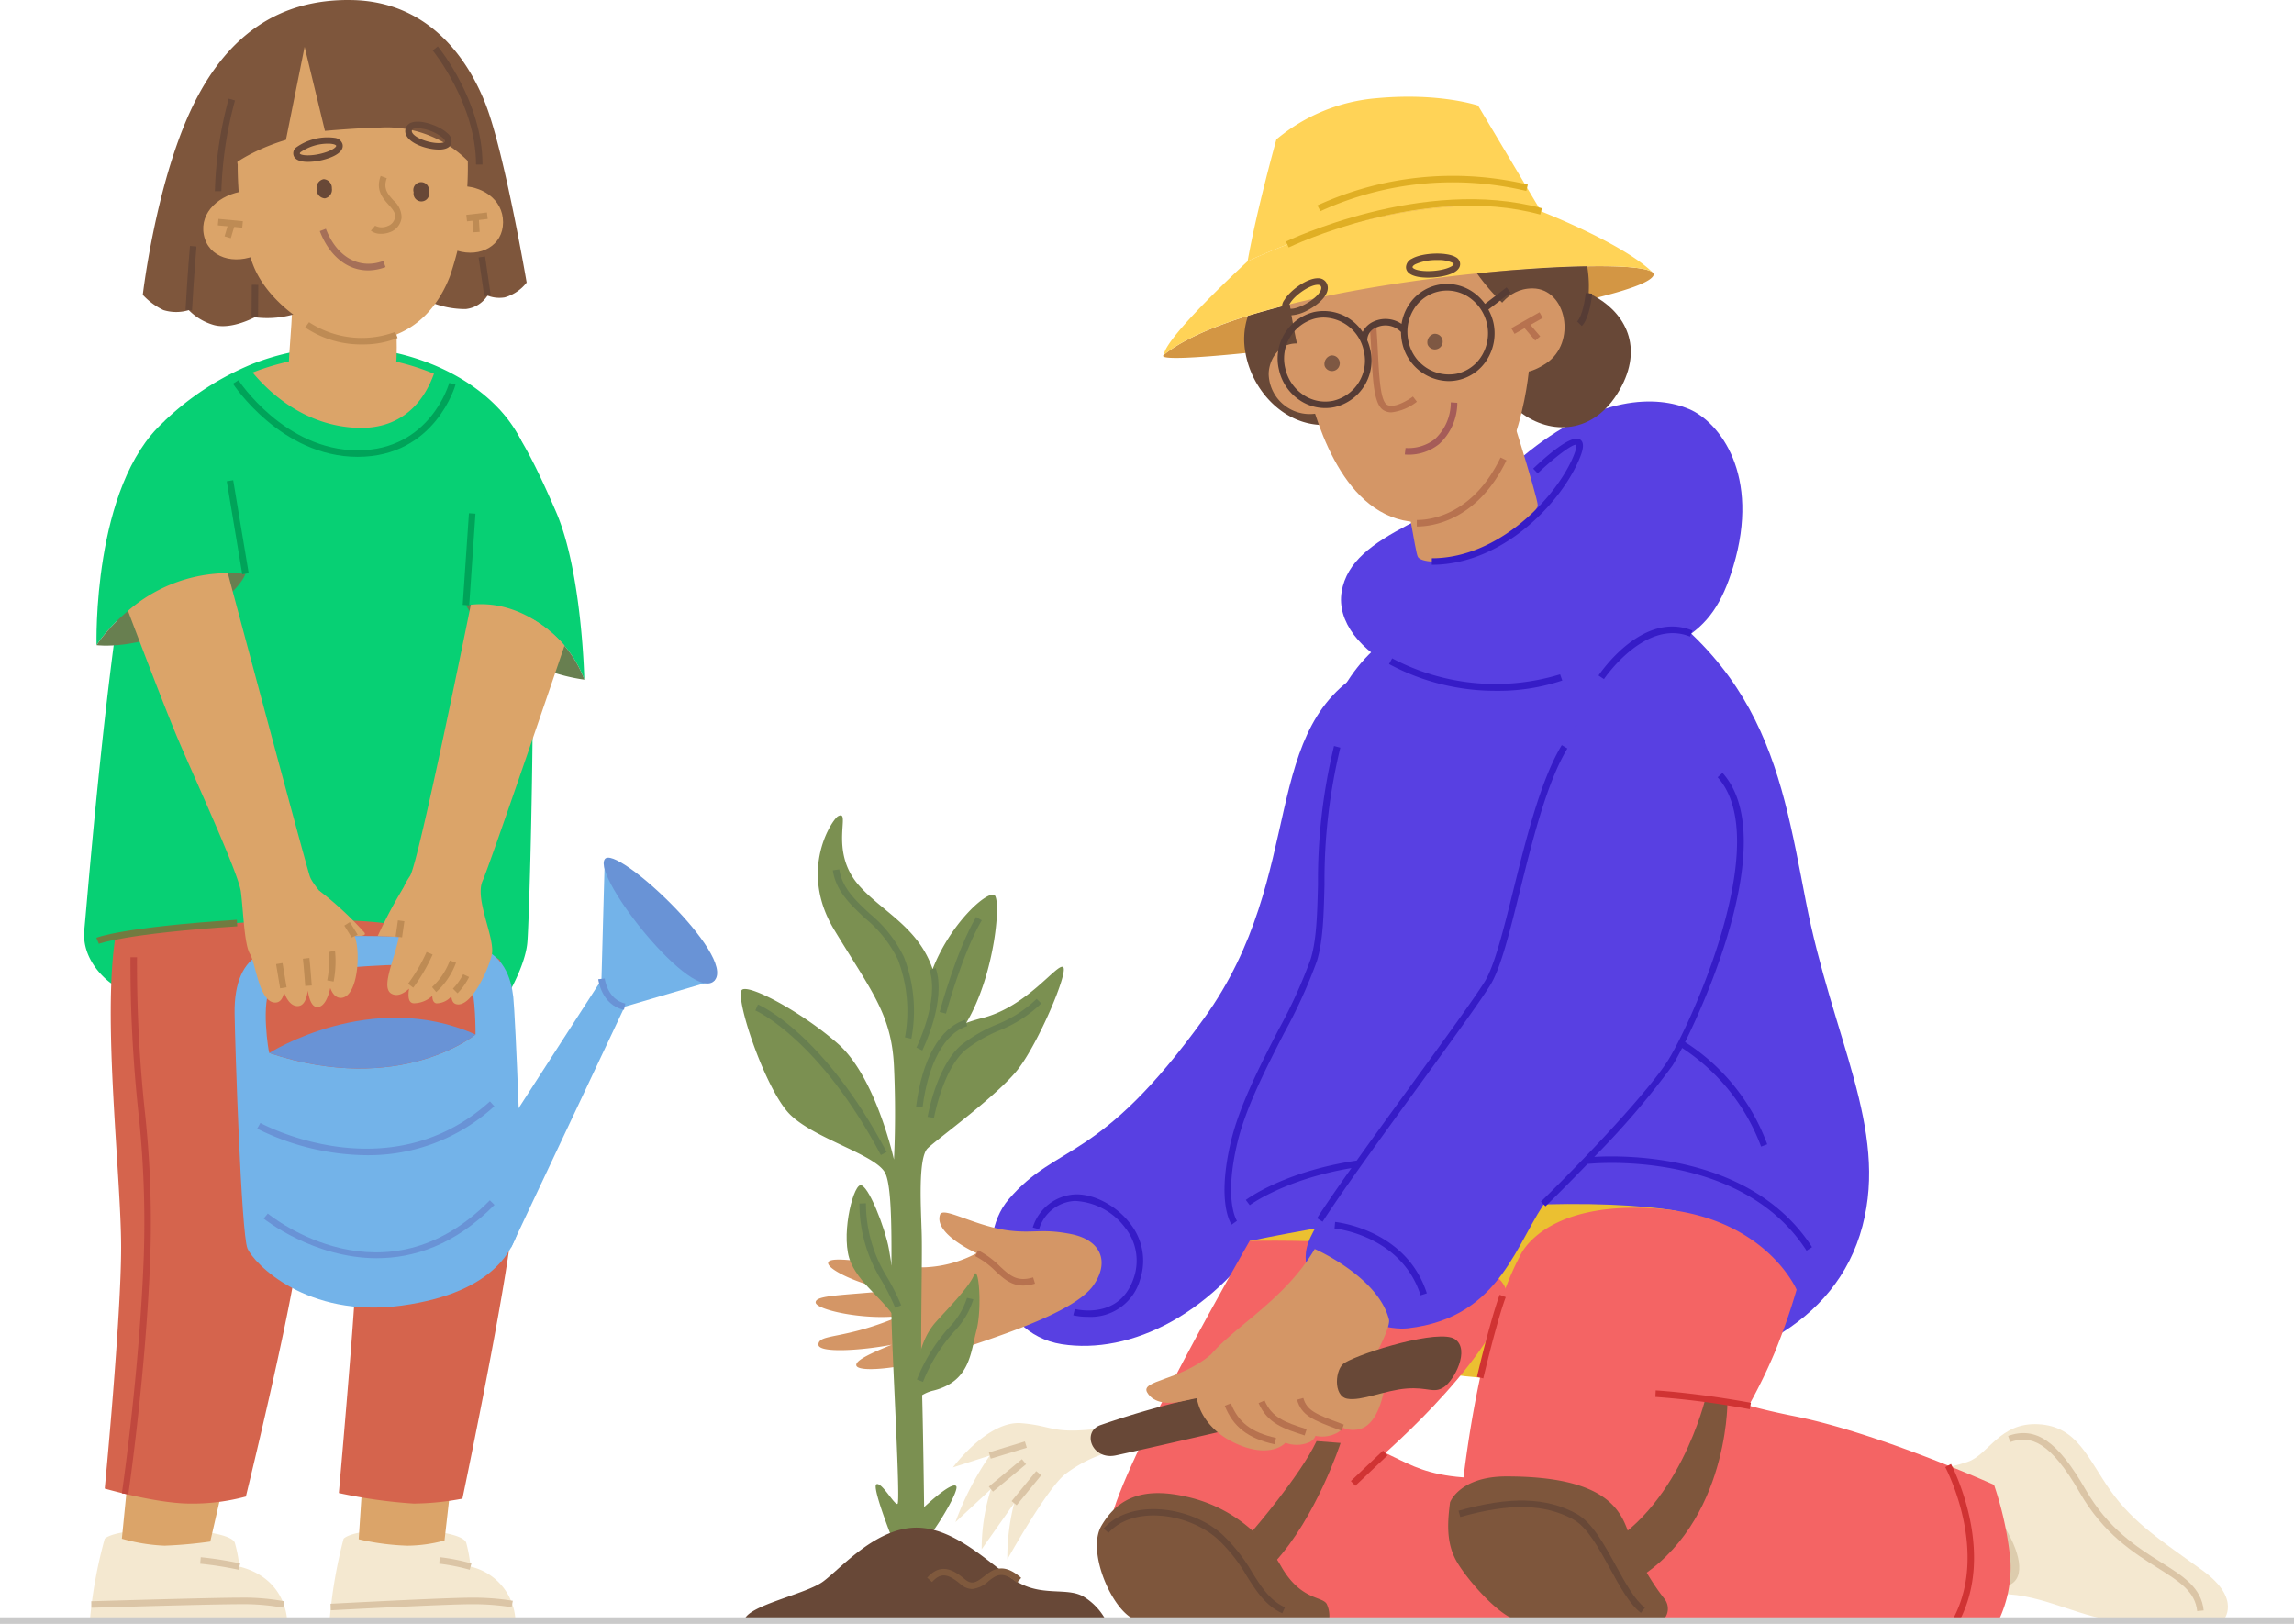 <svg id="Grupo_995714" data-name="Grupo 995714" xmlns="http://www.w3.org/2000/svg" xmlns:xlink="http://www.w3.org/1999/xlink" width="302.097" height="213.867" viewBox="0 0 302.097 213.867">
  <defs>
    <clipPath id="clip-path">
      <rect id="Rectángulo_309942" data-name="Rectángulo 309942" width="302.097" height="213.867" fill="none"/>
    </clipPath>
  </defs>
  <g id="Grupo_995713" data-name="Grupo 995713" clip-path="url(#clip-path)">
    <path id="Trazado_655039" data-name="Trazado 655039" d="M33.821,145.67H7.853a59.967,59.967,0,0,1,1.961-10.787c2.116-1.849,16.468-1.546,17.134.555a18.528,18.528,0,0,1,.6,3.122c6.274,1.6,6.274,7.11,6.274,7.11" transform="translate(3.981 67.765)" fill="#f4e8d0"/>
    <path id="Trazado_655040" data-name="Trazado 655040" d="M53.281,145.67H28.8a63.04,63.04,0,0,1,1.848-10.787c2-1.849,15.526-1.546,16.153.555a19.565,19.565,0,0,1,.565,3.122,7.648,7.648,0,0,1,5.915,7.11" transform="translate(14.601 67.765)" fill="#f4e8d0"/>
    <path id="Trazado_655041" data-name="Trazado 655041" d="M22.567,137.749a45.618,45.618,0,0,0-5.073-.8l.077-.856a46.065,46.065,0,0,1,5.184.818Z" transform="translate(8.869 68.996)" fill="#dbc5a6"/>
    <path id="Trazado_655042" data-name="Trazado 655042" d="M42.4,137.745a26.107,26.107,0,0,0-4.016-.8l.071-.857a26.47,26.47,0,0,1,4.167.824Z" transform="translate(19.459 68.996)" fill="#dbc5a6"/>
    <path id="Trazado_655043" data-name="Trazado 655043" d="M8,140.959l-.026-.859c.157,0,15.8-.472,19.511-.472a29.668,29.668,0,0,1,5.939.481l-.188.839a29.478,29.478,0,0,0-5.751-.46c-3.7,0-19.327.466-19.485.47" transform="translate(4.043 70.79)" fill="#dbc5a6"/>
    <path id="Trazado_655044" data-name="Trazado 655044" d="M28.927,141.289l-.045-.857c.151-.009,15.071-.8,18.443-.8a32.267,32.267,0,0,1,5.567.408l-.163.845a31.947,31.947,0,0,0-5.4-.393c-3.349,0-18.247.793-18.4.8" transform="translate(14.643 70.79)" fill="#dbc5a6"/>
    <path id="Trazado_655045" data-name="Trazado 655045" d="M11.6,128.116l-.951,9.583a23.808,23.808,0,0,0,5.614.919,58.3,58.3,0,0,0,6.028-.543l2.143-9.37Z" transform="translate(5.4 64.953)" fill="#dba469"/>
    <path id="Trazado_655046" data-name="Trazado 655046" d="M31.869,129.225l-.524,7.983a32.512,32.512,0,0,0,6.4.848,19.078,19.078,0,0,0,4.9-.684l.924-8.147Z" transform="translate(15.892 65.516)" fill="#dba469"/>
    <path id="Trazado_655047" data-name="Trazado 655047" d="M169.272,131.132c-2.078,3.252,2.99,15.814,8.6,15.721s11.1,3.484,15.876,3.484h13.439s2.591-2.774-2.743-6.628-9.063-6.2-12.085-10.481-4.376-8.477-9.494-8.754-6.566,4.037-9.34,4.963-3.544.586-4.254,1.7" transform="translate(85.578 63.1)" fill="#f4e8d0"/>
    <path id="Trazado_655048" data-name="Trazado 655048" d="M170.38,129.238c-3.428,1.049,2.928,16.03,8.138,14.119s-4.408-15.26-8.138-14.119" transform="translate(85.888 65.487)" fill="#ddccad"/>
    <path id="Trazado_655049" data-name="Trazado 655049" d="M200.382,148.691c-.274-2.594-2.336-3.89-5.193-5.684-3.184-2-7.149-4.491-10.258-9.9-3.927-6.83-6.5-7.61-9.165-6.682l-.283-.812c3.677-1.282,6.534.7,10.195,7.066,3,5.223,6.866,7.649,9.97,9.6,2.946,1.851,5.273,3.314,5.589,6.322Z" transform="translate(88.967 63.497)" fill="#dbc5a6"/>
    <path id="Trazado_655050" data-name="Trazado 655050" d="M65.711,108.846c-.369,3.611-3.514,8.407-3.514,8.407l-51.268-3.11S6.918,111.435,7.385,107s4.846-61.776,10.766-67.141A37.4,37.4,0,0,1,29.543,32.54a32.1,32.1,0,0,1,11.919-2.2,30.945,30.945,0,0,1,11.962,2.36c4.972,2.08,9.111,5.389,11.334,9.655,2.868,5.5,1.323,62.893.952,66.5" transform="translate(3.725 15.379)" fill="#07d074"/>
    <path id="Trazado_655051" data-name="Trazado 655051" d="M10.57,82.555c-1.757,10.82.741,31.611.741,40.951s-2.158,31.782-2.158,31.782S16,157.261,20.4,157.261a26.7,26.7,0,0,0,7.338-.925s5.98-24.415,6.967-32.736S39.7,100.942,39.7,100.942s2.776,20.53,2.5,26.818-2.218,28.114-2.218,28.114a66.751,66.751,0,0,0,9.848,1.386,35.66,35.66,0,0,0,6.427-.646s4.964-23.706,6.32-34.064-1.356-36.868-1.356-36.868-6.792-4.711-19.482-5.2c-14.782-.571-31.168,2.072-31.168,2.072" transform="translate(4.64 40.763)" fill="#d5644d"/>
    <path id="Trazado_655052" data-name="Trazado 655052" d="M136.867,58.2c-15.415,7.668-8.356,27.18-22.227,46.417S95.4,120.891,88.929,128.429c-4.785,5.573-1.986,17.709,6.983,19.1s20.206-3.792,28.066-16.646S135.818,86.3,135.818,86.3Z" transform="translate(43.915 29.506)" fill="#5840e2"/>
    <path id="Trazado_655053" data-name="Trazado 655053" d="M107.922,115.463c-2.636,3.911-13.766,7.1-19.042,9.034s-11.976,2.658-12.243,1.615c-.173-.692,2.132-1.7,4.648-2.729-3.929.757-9.722,1.148-9.643-.05.1-1.454,3.364-.562,10.79-3.749-4.718.6-11.214-.811-11.155-1.8.047-.921,3.222-.888,9.924-1.525-4.283-.827-8.582-2.859-8.266-3.74.411-1.141,9.024.845,12.891.654a15.83,15.83,0,0,0,6.653-1.851s-5.668-2.517-4.822-5.07c.39-1.162,4.67,1.572,9.221,2.1,3.16.366,4.272-.3,8.059.457s5.11,3.5,2.985,6.652" transform="translate(36.136 53.726)" fill="#d49666"/>
    <path id="Trazado_655054" data-name="Trazado 655054" d="M166.207,24.5c-.452.933-3.728,2.042-8.6,3.189-2.744.651-5.992,1.31-9.529,1.961-5.038.925-10.653,1.828-16.188,2.627-7.05,1.02-13.967,1.879-19.405,2.426-7.006.71-11.556.9-10.757.244,2.4-1.953,6.326-3.67,11.09-5.149A133.986,133.986,0,0,1,130.5,25.857c4.2-.68,8.45-1.228,12.481-1.641,5.461-.564,10.514-.882,14.509-.94,4.55-.081,7.731.17,8.545.755.008.008.023.015.03.023a.335.335,0,0,1,.14.443" transform="translate(51.53 11.793)" fill="#d39644"/>
    <path id="Trazado_655055" data-name="Trazado 655055" d="M123.316,42.385c-7.176,3.189-13.353-2.464-14.419-8.56a9.567,9.567,0,0,1,.332-4.905,134.011,134.011,0,0,1,17.683-3.936A31.663,31.663,0,0,1,128.3,31.4c.451,4.491-.466,8.974-4.987,10.986" transform="translate(55.122 12.667)" fill="#684837"/>
    <path id="Trazado_655056" data-name="Trazado 655056" d="M27.887,77.832a43.6,43.6,0,0,1,5.971,5.535c.663,1-4.5,0-4.5,0Z" transform="translate(14.138 39.46)" fill="#dba469"/>
    <path id="Trazado_655057" data-name="Trazado 655057" d="M39.092,37.951c-.286,1.074-12.158.989-13.718-.109-.57-.4.669-8.646.274-12.451s13.56-1.448,13.573.032c.035,4.2.6,9.815-.13,12.528" transform="translate(12.787 11.829)" fill="#dba469"/>
    <path id="Trazado_655058" data-name="Trazado 655058" d="M12.479,38.831a8.939,8.939,0,0,0,2.711,2.006,5.708,5.708,0,0,0,3.346.009,7.454,7.454,0,0,0,3.3,1.959c1.808.5,4.055-.356,5.392-1.019A12.819,12.819,0,0,0,34,40.815L50.27,39.753a11.986,11.986,0,0,0,4.747.948,3.92,3.92,0,0,0,2.856-1.769,4.359,4.359,0,0,0,2.263.235,5.659,5.659,0,0,0,2.893-1.952S60.1,20.01,57.591,13.635,49.812.237,40.129.008s-16.791,4.649-21.4,14.657-6.252,24.166-6.252,24.166" transform="translate(6.327 0)" fill="#7e563c"/>
    <path id="Trazado_655059" data-name="Trazado 655059" d="M37.66,43.68c-5.086.307-12.568-4.429-14.744-9.988S20.86,20.427,20.86,20.427,18.039,4.2,30.958,2.664s19.714,7.762,20.13,15.353A44.95,44.95,0,0,1,48.814,35.1c-1.121,2.913-3.984,8.148-11.155,8.581" transform="translate(10.443 1.266)" fill="#dba469"/>
    <path id="Trazado_655060" data-name="Trazado 655060" d="M53.384,21.469a15.059,15.059,0,0,0-12.508-5.52c-2.946.051-7.316.442-7.316.442L30.883,5.319,28.422,17.58s-5.618,1.531-8.748,4.8S19.4,11.534,19.4,11.534L27.5,2.26l9.818-.594,4.441.8,6.335,3.068,3.421,4.688,3.022,10.549Z" transform="translate(9.231 0.845)" fill="#7e563c"/>
    <path id="Trazado_655061" data-name="Trazado 655061" d="M23.1,16.71c-3.113.417-5.841,2.694-5.261,5.736s4.052,4.043,7.124,2.583S23.1,16.71,23.1,16.71" transform="translate(9.003 8.472)" fill="#dba469"/>
    <path id="Trazado_655062" data-name="Trazado 655062" d="M40.646,16.27c2.9-.115,5.781,1.668,5.778,4.759s-2.985,4.666-6.032,3.745.255-8.5.255-8.5" transform="translate(19.824 8.246)" fill="#dba469"/>
    <path id="Trazado_655063" data-name="Trazado 655063" d="M28.053,56.88c-13.073-1.124-19.613,9.4-19.613,9.4S7.841,45.332,17.3,36.86Z" transform="translate(4.275 18.688)" fill="#07d074"/>
    <path id="Trazado_655064" data-name="Trazado 655064" d="M56.312,71.386a15.224,15.224,0,0,0-15.6-9.818l4.336-25.812c2.3,2.722,4.128,5.651,7.547,13.56s3.713,22.07,3.713,22.07" transform="translate(20.643 18.128)" fill="#07d074"/>
    <path id="Trazado_655065" data-name="Trazado 655065" d="M36.4,77.568a62.463,62.463,0,0,0-3.4,6.4l2.777.1,2.473-2.11Z" transform="translate(16.735 39.326)" fill="#dba469"/>
    <path id="Trazado_655066" data-name="Trazado 655066" d="M116.975,30.675c-4.161-2.077-6.13,1.227-6.109,3.416a5.416,5.416,0,0,0,6.9,5.017c5.3-1.112-.793-8.433-.793-8.433" transform="translate(56.208 15.218)" fill="#d49666"/>
    <path id="Trazado_655067" data-name="Trazado 655067" d="M28.05,50.173S27.3,52.917,20.6,56.617s-12.163,2.96-12.163,2.96,6.54-10.528,19.613-9.4" transform="translate(4.277 25.395)" fill="#687f50"/>
    <path id="Trazado_655068" data-name="Trazado 655068" d="M56.312,62.721a23.867,23.867,0,0,1-9.462-3.477A16.829,16.829,0,0,1,40.716,52.9a15.224,15.224,0,0,1,15.6,9.818" transform="translate(20.643 26.793)" fill="#687f50"/>
    <path id="Trazado_655069" data-name="Trazado 655069" d="M45.957,33.452c-1.1,3.092-3.773,7.347-10.062,7.133-7.014-.246-11.7-4.727-13.819-7.288a32.094,32.094,0,0,1,11.919-2.2,30.95,30.95,0,0,1,11.962,2.36" transform="translate(11.192 15.763)" fill="#dba469"/>
    <path id="Trazado_655070" data-name="Trazado 655070" d="M57.2,89.844c-.259-2.339-1.221-5.927-5.394-6.756S31.914,80.166,23.9,84.176c-2.271,1.132-3.456,3.758-3.4,7.827s.865,28.979,1.694,30.948,7.8,9.247,20.316,7.524,15.233-7.829,15.6-11.468S57.46,92.188,57.2,89.844m-4.972,4.934S42.3,102.945,25.07,97.211c-.089-.029-1.169-6.792.273-8.781s12.119-2.774,17.21-2.841,8.227.524,8.967,2.292.71,6.9.71,6.9" transform="translate(10.395 41.471)" fill="#73b3e9"/>
    <path id="Trazado_655071" data-name="Trazado 655071" d="M50.693,91.155s-9.928,8.168-27.159,2.434c0,0,13.442-8.567,27.159-2.434" transform="translate(11.931 45.093)" fill="#6993d6"/>
    <path id="Trazado_655072" data-name="Trazado 655072" d="M43.878,112.421l13.84-21.455.433-15.876L72.639,91.028,60.772,94.511l-14.96,31.733s-6.188-4.544-1.933-13.822" transform="translate(21.489 38.07)" fill="#73b3e9"/>
    <path id="Trazado_655073" data-name="Trazado 655073" d="M52.893,75.158C54.314,73.068,70.126,87.8,67.382,91.1S51.26,77.563,52.893,75.158" transform="translate(26.746 38.002)" fill="#6993d6"/>
    <path id="Trazado_655074" data-name="Trazado 655074" d="M39.315,106.024c-.717.074-1.191-.5-1.495-1.294-.288,1.264-.761,2.337-1.531,2.493-.814.17-1.228-.857-1.427-2.152-.149,1.124-.518,2.019-1.325,2.042-.844.014-1.421-.8-1.805-1.805-.148.784-.5,1.361-1.2,1.338-2.08-.066-2.523-5.157-3.285-6.4s-.88-5.764-1.2-8.213-6.2-15.166-8.236-19.975-6.628-17-6.628-17a20.126,20.126,0,0,1,13.147-4.964s10.223,38.22,10.8,39.929,5.083,5.815,5.9,7.872.458,7.9-1.716,8.13" transform="translate(5.672 25.393)" fill="#dba469"/>
    <path id="Trazado_655075" data-name="Trazado 655075" d="M47.594,99.015c-.518,2.146-2.782,6.983-4.691,6.459-.4-.112-.583-.488-.621-1.035a2.612,2.612,0,0,1-1.968.931c-.384-.059-.539-.443-.547-.992a3.581,3.581,0,0,1-2.456.984c-.674-.051-.776-.842-.6-1.923-.732.674-1.554,1.065-2.294.674-1.819-.955,1.332-6.164,1.088-9.337S35.691,90.3,36.83,88.6s8.013-35.726,8.013-35.726c7.42-.806,12.341,5.378,12.341,5.378s-9.716,28.559-10.795,31,1.724,7.612,1.206,9.758" transform="translate(17.161 26.772)" fill="#dba469"/>
    <path id="Trazado_655076" data-name="Trazado 655076" d="M101.272,104.657c-2.678,3.463-10.632,9.2-11.926,10.446s-.88,7.857-.784,11.283-.193,14.33,0,19.28c.176,4.949.318,16.7.318,16.7s3.558-3.382,4.209-2.782-4.483,8.834-5.778,8.834A3.654,3.654,0,0,1,85,167.35s-3.092-7.672-2.4-8,2.36,2.774,2.774,2.589-.643-18.17-.785-24.184.371-16.92-.827-19.369-9.248-4.483-12.534-7.725S63.777,94.846,64.931,94.2s8.153,3.189,12.651,7.184c4.95,4.387,7.324,15.2,7.324,15.2s.326-5.505,0-12.348-3.055-9.936-7.863-17.9c-4.809-7.945-.2-14.612.511-14.973,1.8-.933-1.3,4.529,2.729,9.107C83.317,83.927,88.1,85.946,90,91.5c2.316-5.933,6.947-10.136,8.079-9.78,1.007.31.185,10.462-3.654,16.875a20.839,20.839,0,0,1,2.131-.651c5.963-1.524,9.89-7.3,10.63-6.7s-3.232,9.945-5.918,13.414" transform="translate(32.82 36.128)" fill="#7b9051"/>
    <path id="Trazado_655077" data-name="Trazado 655077" d="M81.186,122.422c-1.911-3.7-5.18-5.363-6.628-8.6s.185-9.957,1.2-10.234,3.329,5.733,3.792,8.385,1.386,8.631,1.386,8.631Z" transform="translate(37.51 52.513)" fill="#7b9051"/>
    <path id="Trazado_655078" data-name="Trazado 655078" d="M103.437,124.984v3.329a17.579,17.579,0,0,0-5.365,2.774c-2.455,1.939-7.636,11.239-7.636,11.239a29.231,29.231,0,0,1,.9-7.407l-4.281,6.067a26.36,26.36,0,0,1,1.221-7.916L83.6,137.421a39.1,39.1,0,0,1,4.527-8.775l-4.854,1.561s4.574-6.192,9.013-5.823,3.935,1.569,11.149.6" transform="translate(42.219 63.053)" fill="#f4e8d0"/>
    <path id="Trazado_655079" data-name="Trazado 655079" d="M87.985,118.8c-.77,2.863-.8,6.688-5.638,7.916a4.814,4.814,0,0,0-2.169,1.1c-.473-5.638,1.111-8.59,2.413-10.07,1.353-1.539,4.409-4.595,5.053-6.2s1.109,4.379.341,7.25" transform="translate(40.606 56.418)" fill="#7b9051"/>
    <path id="Trazado_655080" data-name="Trazado 655080" d="M117.27,60.153c-1.29,7.738,12.207,15.769,28.16,11.768s20.5-5.4,23.416-15.1c3.638-12.092-1.837-19.024-5.8-20.724-4.162-1.787-12.06-2.009-22,6.3s-22.438,9.714-23.779,17.76" transform="translate(59.411 17.787)" fill="#5840e2"/>
    <path id="Trazado_655081" data-name="Trazado 655081" d="M151.843,48.191c25.994,12.023,28.214,27.929,31.727,46.055s10.855,29.875,7.461,42.786c-6.905,26.262-52.827,23.922-74.23,10.573-22.135-13.8,0-31.05.555-44.979s-1.6-37.614,14.434-44.818,20.053-9.618,20.053-9.618" transform="translate(54.239 24.432)" fill="#5840e2"/>
    <path id="Trazado_655082" data-name="Trazado 655082" d="M109.2,110.091c28.176-5.8,47.315-5.356,55.81-4.034s-5.846,22.207-16,22.306-20.717-.577-29.308-6.774-10.5-11.5-10.5-11.5" transform="translate(55.364 53.346)" fill="#ebc031"/>
    <path id="Trazado_655083" data-name="Trazado 655083" d="M132.038,27.844c-7.259,11.417,9.036,22.881,15.508,10.386,5.8-11.192-11.057-17.388-15.508-10.386" transform="translate(66.016 12.615)" fill="#684837"/>
    <path id="Trazado_655084" data-name="Trazado 655084" d="M115.438,108.465s-16.923,29.409-18.311,36.992,3.977,13.008,7.769,13.008h68.99s-18.311-18.542-28.576-18.78-10.267-4.4-18.378-4.771-11.4.277-11.4.277l4.81,3.422,10.326.06s13.869-11.348,18.311-21.331-33.54-8.878-33.54-8.878" transform="translate(49.128 54.972)" fill="#f46464"/>
    <path id="Trazado_655085" data-name="Trazado 655085" d="M148.83,66.605c-7.288,13.949-7.435,28.36-12.534,35.512s-18.108,23.119-21.56,30.333,7.94,12.547,12.824,11.991c12.454-1.418,14.241-11.62,18.619-17.354s11.1-10.974,15.537-17.941,7.336-20.284,9.556-26.387S158.88,47.37,148.83,66.605" transform="translate(57.845 30.495)" fill="#5840e2"/>
    <path id="Trazado_655086" data-name="Trazado 655086" d="M111.5,121.831a117.546,117.546,0,0,0-14.921,4.1c-2.461.888-1.109,4.654,2.066,3.975s15.585-3.543,15.585-3.543Z" transform="translate(48.321 61.767)" fill="#684837"/>
    <path id="Trazado_655087" data-name="Trazado 655087" d="M127.264,124.716l2.279,1.228s-.429,5.831-3.232,6.851a3.368,3.368,0,0,1-2.487-.1,1.917,1.917,0,0,1-.873.747,4.159,4.159,0,0,1-2.708.326,1.508,1.508,0,0,1-.9.88,4.24,4.24,0,0,1-3.07.03h-.008a.378.378,0,0,1-.066.089c-1.022.954-3.486,1.576-7.089-.31s-6.1-6.008-3.514-10.2,10.291-7.827,14.545-15.1c0,0,8.343,3.636,9.774,9.277.306,1.21-2.649,6.289-2.649,6.289" transform="translate(52.994 55.338)" fill="#d49666"/>
    <path id="Trazado_655088" data-name="Trazado 655088" d="M200.01,151.972a44.434,44.434,0,0,0-2.158-9.927s-15.166-6.828-26.311-9.046c-2.39-.476-4.363-.946-5.99-1.389A70.988,70.988,0,0,0,169,124.537a85.351,85.351,0,0,0,2.853-8.192S167.658,106.5,153,105.624s-17.54,6.212-17.54,6.212C129.6,122.81,127.7,143.71,127.7,143.71l9.547,16.215h61.206a16.294,16.294,0,0,0,1.557-7.954" transform="translate(64.742 53.512)" fill="#f46464"/>
    <path id="Trazado_655089" data-name="Trazado 655089" d="M126.793,132.453c-.307,2.435-.555,5.178.8,7.645s6.1,7.922,8.477,7.922h18.712a2.1,2.1,0,0,0,.246-2.866,30.52,30.52,0,0,1-4.623-8.355c-1.079-3.361-3.052-7.769-16.184-7.769-6.174,0-7.429,3.422-7.429,3.422" transform="translate(64.16 65.417)" fill="#7e563c"/>
    <path id="Trazado_655090" data-name="Trazado 655090" d="M140.532,142.406c11.006-5.133,14.52-20.3,14.52-20.3l2.851.755s.062,17.139-13.441,24.076-3.93-4.532-3.93-4.532" transform="translate(69.58 61.907)" fill="#7e563c"/>
    <path id="Trazado_655091" data-name="Trazado 655091" d="M96.455,134.78c2.357-4.012,5.965-4.994,11.1-3.838a19.065,19.065,0,0,1,12.485,9.063c2.634,4.717,5.594,4.024,6.1,5.133a3.7,3.7,0,0,1,.277,2.143H101.541c-3.052,0-7.259-8.8-5.086-12.5" transform="translate(48.597 66.157)" fill="#7e563c"/>
    <path id="Trazado_655092" data-name="Trazado 655092" d="M109.465,137.75s6.29-7.276,8.417-11.807l3.163.246s-3.168,9.741-8.716,15.753Z" transform="translate(55.497 63.852)" fill="#7e563c"/>
    <path id="Trazado_655093" data-name="Trazado 655093" d="M65.038,145.751c.339-2,8.046-3.422,10.388-5.148s7.09-7.306,12.609-7.09,10.388,5.919,13.563,7.46,6.259.371,8.293,1.727a8.085,8.085,0,0,1,2.791,3.052Z" transform="translate(32.973 67.686)" fill="#684837"/>
    <path id="Trazado_655094" data-name="Trazado 655094" d="M144.333,39.9S142.992,58.082,132.3,60,117.11,49.929,115.328,43.08s-4.429-17.5-1.578-20.471,20.01-7.151,23.7-5.19,7.464,16.963,6.887,22.483" transform="translate(57.033 8.575)" fill="#d49666"/>
    <path id="Trazado_655095" data-name="Trazado 655095" d="M122.091,44.47c1.353,3.089,2.348,11.254,2.74,11.869s2.842,1.076,6.97-.267c4.3-1.4,8.734-5.565,8.805-6.515s-4.72-15.979-4.72-15.979Z" transform="translate(61.899 17.024)" fill="#d49666"/>
    <path id="Trazado_655096" data-name="Trazado 655096" d="M166.008,26.717c-3.581-2.553-52.506,1.264-64.306,10.912C101.946,35.2,112.733,25.3,112.733,25.3a83.25,83.25,0,0,1,20.316-6.4c11.283-1.938,18.081-.274,18.081-.274s.089.038.259.1c1.665.666,11,4.468,14.619,7.983" transform="translate(51.562 9.109)" fill="#ffd357"/>
    <path id="Trazado_655097" data-name="Trazado 655097" d="M147.678,23.559c-.17-.066-.259-.1-.259-.1s-6.8-1.664-18.081.274a83.25,83.25,0,0,0-20.316,6.4c1.206-6.813,3.795-16.061,3.795-16.061a23.544,23.544,0,0,1,13.192-5.422c8.293-.77,13.361.969,13.361.969Z" transform="translate(55.273 4.283)" fill="#ffd357"/>
    <path id="Trazado_655098" data-name="Trazado 655098" d="M117.866,120.25c-1.31.764-1.557,4.393.309,4.747s4.993-1.124,7.829-1.341,3.531.695,4.887-.169,3.529-4.947,1.478-6.335-12.1,1.7-14.5,3.1" transform="translate(59.231 59.217)" fill="#684837"/>
    <path id="Trazado_655099" data-name="Trazado 655099" d="M143.7,27.68c-.252,1.775-1.007,3.232-2.619,3.781-2.375.806-4.786-.2-6.91-1.82a27.082,27.082,0,0,1-5.1-5.43c5.46-.564,10.513-.882,14.508-.94a15.572,15.572,0,0,1,.119,4.409" transform="translate(65.439 11.798)" fill="#684837"/>
    <path id="Trazado_655100" data-name="Trazado 655100" d="M130.6,28.656s1.4-3.474,5.024-3.451c4.464.026,5.853,7.133,1.784,9.862s-6.167.172-6.167.172Z" transform="translate(66.213 12.779)" fill="#d49666"/>
    <path id="Trazado_655101" data-name="Trazado 655101" d="M124.758,30.58a1.03,1.03,0,1,0,.818-1.4,1.159,1.159,0,0,0-.818,1.4" transform="translate(63.243 14.792)" fill="#7e5843"/>
    <path id="Trazado_655102" data-name="Trazado 655102" d="M115.764,32.465a1.03,1.03,0,1,0,.818-1.394,1.159,1.159,0,0,0-.818,1.394" transform="translate(58.683 15.748)" fill="#7e5843"/>
    <path id="Trazado_655103" data-name="Trazado 655103" d="M108.672,118.383c-4.1,3.439-9.274,3.392-8.4,4.964s3.085,1.551,4.592,1.192,4.932-.96,4.932-.96Z" transform="translate(50.789 60.019)" fill="#d49666"/>
    <path id="Trazado_655104" data-name="Trazado 655104" d="M29.439,87.157l-.847-.151a12.778,12.778,0,0,0,.193-3.727l.832-.211a13.844,13.844,0,0,1-.178,4.088" transform="translate(14.496 42.115)" fill="#be8b54"/>
    <path id="Trazado_655105" data-name="Trazado 655105" d="M26.777,87.408c0-.026-.191-2.615-.306-3.588l.854-.1c.116.992.3,3.517.309,3.626Z" transform="translate(13.42 42.445)" fill="#be8b54"/>
    <rect id="Rectángulo_309928" data-name="Rectángulo 309928" width="0.86" height="3.234" transform="translate(36.358 126.978) rotate(-9.467)" fill="#be8b54"/>
    <path id="Trazado_655106" data-name="Trazado 655106" d="M36.341,87.9l-.684-.523A21.892,21.892,0,0,0,38.1,83.2l.794.33A22.613,22.613,0,0,1,36.341,87.9" transform="translate(18.078 42.18)" fill="#be8b54"/>
    <path id="Trazado_655107" data-name="Trazado 655107" d="M38.306,88.1l-.549-.662a9.069,9.069,0,0,0,2.346-3.5l.806.3a9.769,9.769,0,0,1-2.6,3.858" transform="translate(19.142 42.559)" fill="#be8b54"/>
    <path id="Trazado_655108" data-name="Trazado 655108" d="M40.186,87.652l-.607-.607a7.836,7.836,0,0,0,1.346-1.9l.781.362a8.5,8.5,0,0,1-1.519,2.146" transform="translate(20.066 43.167)" fill="#be8b54"/>
    <rect id="Rectángulo_309929" data-name="Rectángulo 309929" width="2.145" height="0.86" transform="translate(52.098 123.33) rotate(-81.842)" fill="#be8b54"/>
    <path id="Trazado_655109" data-name="Trazado 655109" d="M31.062,82.616c-.053-.1-.536-.879-.974-1.57l.726-.46c.974,1.542,1.014,1.64,1.031,1.676l-.793.335.4-.167Z" transform="translate(15.254 40.856)" fill="#be8b54"/>
    <path id="Trazado_655110" data-name="Trazado 655110" d="M123.234,42.051a4.494,4.494,0,0,1-.473-.021l.1-.854a5.689,5.689,0,0,0,3.879-1.189,6.6,6.6,0,0,0,2.077-4.822l.859.06a7.415,7.415,0,0,1-2.393,5.431,6.42,6.42,0,0,1-4.045,1.4" transform="translate(62.238 17.828)" fill="#a55c58"/>
    <path id="Trazado_655111" data-name="Trazado 655111" d="M125.772,25.33h-.053c-1.81-.011-2.851-.514-2.854-1.38a1.284,1.284,0,0,1,.779-1.114c1.392-.8,4.566-.913,5.758-.211a1.038,1.038,0,0,1,.594.928c-.02,1.308-2.517,1.777-4.224,1.777m1.222-2.315a6.678,6.678,0,0,0-2.922.565c-.219.125-.348.262-.347.366,0,.178.588.515,2,.524,2.009,0,3.407-.6,3.413-.931,0-.054-.089-.125-.172-.175a4.352,4.352,0,0,0-1.971-.35" transform="translate(62.291 11.235)" fill="#684837"/>
    <path id="Trazado_655112" data-name="Trazado 655112" d="M113.235,29.2a1.137,1.137,0,0,1-1.059-.511,1.433,1.433,0,0,1,.173-1.519c.77-1.279,2.958-2.851,4.378-2.851l.072,0a1.24,1.24,0,0,1,1.123.678c.592,1.186-.787,2.6-2.416,3.486a5.248,5.248,0,0,1-2.271.716m-.316-.945c.1.167.955.134,2.179-.527,1.4-.758,2.324-1.81,2.056-2.346-.047-.093-.13-.191-.387-.2-1.005-.029-2.987,1.281-3.68,2.434-.169.282-.234.529-.167.642" transform="translate(56.8 12.328)" fill="#684837"/>
    <path id="Trazado_655113" data-name="Trazado 655113" d="M136.917,46.423l.775.372c-3.887,8.059-9.924,8.713-11.762,8.713h-.047l0-.859h.044c1.7,0,7.316-.619,10.986-8.227m-11.539-8.035c-.6.461-2.532,1.644-3.433,1.071-.853-.544-1.014-3.7-1.172-6.757-.054-1.079-.112-2.2-.2-3.309l-.856.066c.086,1.1.143,2.217.2,3.287.19,3.719.341,6.658,1.569,7.438a1.96,1.96,0,0,0,1.071.289,6.659,6.659,0,0,0,3.344-1.4Zm17.091-10.352-.423-.747-3.709,2.1.423.749,1.326-.752,1.4,1.638.654-.559-1.291-1.51Z" transform="translate(60.695 13.835)" fill="#b7724f"/>
    <path id="Trazado_655114" data-name="Trazado 655114" d="M112.746,23.762l-.377-.773c.179-.087,18.066-8.658,33.726-4.388l-.228.83c-15.347-4.186-32.946,4.245-33.122,4.331" transform="translate(56.97 8.826)" fill="#e0af24"/>
    <path id="Trazado_655115" data-name="Trazado 655115" d="M115.524,20.016l-.4-.758a42.822,42.822,0,0,1,27.712-2.74l-.2.835a41.882,41.882,0,0,0-27.108,2.663" transform="translate(58.364 7.794)" fill="#e0af24"/>
    <path id="Trazado_655116" data-name="Trazado 655116" d="M138.435,29.958l-.615-.6c.7-.71,1.052-2.945,1.129-3.746l.856.083c-.032.326-.338,3.213-1.37,4.266" transform="translate(69.873 12.983)" fill="#563c35"/>
    <path id="Trazado_655117" data-name="Trazado 655117" d="M139.4,28.185l2.916-2.235-.523-.683-2.841,2.176a6.4,6.4,0,0,0-1.615-1.582,5.985,5.985,0,0,0-8.516,1.866,6.4,6.4,0,0,0-.859,2.351,3.748,3.748,0,0,0-3.611-.342,2.962,2.962,0,0,0-1.51,1.4,6.16,6.16,0,0,0-6.385-2.627,6.292,6.292,0,0,0-4.642,7.576,6.5,6.5,0,0,0,2.722,4.033,5.986,5.986,0,0,0,4.661.907,6.291,6.291,0,0,0,4.642-7.574,6.667,6.667,0,0,0-.392-1.216,1.812,1.812,0,0,1,1.246-1.709,2.825,2.825,0,0,1,3.2.624,6.74,6.74,0,0,0,.146,1.382,6.36,6.36,0,0,0,6.112,5.077,5.907,5.907,0,0,0,1.27-.137A6,6,0,0,0,139.27,34.7a6.5,6.5,0,0,0,.787-4.8,6.635,6.635,0,0,0-.66-1.71m-20.387,12a5.132,5.132,0,0,1-4-.781,5.643,5.643,0,0,1-2.363-3.5,5.433,5.433,0,0,1,3.986-6.551,5.143,5.143,0,0,1,1.085-.118,5.5,5.5,0,0,1,5.274,4.4,5.431,5.431,0,0,1-3.986,6.549m19.526-5.933a5.144,5.144,0,0,1-3.3,2.38,5.431,5.431,0,0,1-6.359-4.284,5.641,5.641,0,0,1,.68-4.17,5.129,5.129,0,0,1,7.3-1.6,5.732,5.732,0,0,1,1.682,7.675" transform="translate(56.608 12.581)" fill="#563c35"/>
    <path id="Trazado_655118" data-name="Trazado 655118" d="M91.545,113.912c-1.6,0-2.606-.927-3.651-1.894a10.8,10.8,0,0,0-2.673-1.979l.377-.772a11.594,11.594,0,0,1,2.88,2.119c1.313,1.213,2.26,2.092,4.369,1.451l.249.823a5.331,5.331,0,0,1-1.549.252" transform="translate(43.206 55.397)" fill="#b7724f"/>
    <path id="Trazado_655119" data-name="Trazado 655119" d="M82.539,107.62C74.395,92.282,66.094,88.61,66.01,88.575l.338-.791c.35.148,8.665,3.829,16.951,19.433Z" transform="translate(33.466 44.505)" fill="#687f50"/>
    <path id="Trazado_655120" data-name="Trazado 655120" d="M80.909,100.641l-.853-.107c.788-6.242,3.151-10.4,6.482-11.408l.249.823c-2.948.891-5.145,4.889-5.877,10.692" transform="translate(40.587 45.186)" fill="#687f50"/>
    <path id="Trazado_655121" data-name="Trazado 655121" d="M80.853,95.458l-.769-.383c.03-.062,3.047-6.212,1.73-10.205l.817-.268c1.429,4.33-1.647,10.591-1.778,10.856" transform="translate(40.602 42.892)" fill="#687f50"/>
    <path id="Trazado_655122" data-name="Trazado 655122" d="M83.117,98.288l-.839-.187a19.1,19.1,0,0,0-.922-10.222,16.118,16.118,0,0,0-4.334-5.461c-1.974-1.849-3.841-3.594-4.242-6.313l.85-.127c.357,2.423,2.117,4.069,3.98,5.811a16.792,16.792,0,0,1,4.541,5.76,19.631,19.631,0,0,1,.967,10.739" transform="translate(36.898 38.52)" fill="#687f50"/>
    <path id="Trazado_655123" data-name="Trazado 655123" d="M82.943,92.865l-.829-.225c.089-.33,2.209-8.106,4.8-12.5l.74.437c-2.53,4.293-4.69,12.207-4.711,12.286" transform="translate(41.631 40.631)" fill="#687f50"/>
    <path id="Trazado_655124" data-name="Trazado 655124" d="M81.907,102.977l-.847-.148c.048-.276,1.221-6.8,4.5-9.506a19.6,19.6,0,0,1,4.542-2.63,16.137,16.137,0,0,0,5.318-3.4l.616.6a17.035,17.035,0,0,1-5.576,3.579A18.633,18.633,0,0,0,86.1,93.986c-3.032,2.506-4.185,8.926-4.2,8.991" transform="translate(41.096 44.259)" fill="#687f50"/>
    <path id="Trazado_655125" data-name="Trazado 655125" d="M79.812,118.915a29.584,29.584,0,0,0-1.765-3.529A19.179,19.179,0,0,1,75.1,105.192l.859-.033a18.461,18.461,0,0,0,2.833,9.806,30.339,30.339,0,0,1,1.813,3.629Z" transform="translate(38.077 53.314)" fill="#687f50"/>
    <path id="Trazado_655126" data-name="Trazado 655126" d="M80.928,124.491l-.8-.307a22.927,22.927,0,0,1,4.209-6.828,9.751,9.751,0,0,0,2.386-3.933l.838.19A10.488,10.488,0,0,1,85,117.9a21.877,21.877,0,0,0-4.067,6.589" transform="translate(40.621 57.504)" fill="#687f50"/>
    <path id="Trazado_655127" data-name="Trazado 655127" d="M86.94,139.783a2.263,2.263,0,0,1-1.462-.594c-1.6-1.322-2.575-1.709-3.814-.322l-.64-.573c1.852-2.074,3.553-.964,5,.232.912.755,1.524.347,2.529-.439a7.975,7.975,0,0,1,.9-.639c1.57-.9,2.934-.009,3.948.868l-.562.65c-1.218-1.052-2.074-1.278-2.958-.772a7.3,7.3,0,0,0-.8.57,3.682,3.682,0,0,1-2.143,1.019" transform="translate(41.078 69.494)" fill="#7f593d"/>
    <path id="Trazado_655128" data-name="Trazado 655128" d="M113.588,128.035c-3.492-.769-5.454-2.285-6.56-5.071l.8-.318c1,2.523,2.723,3.84,5.947,4.55Z" transform="translate(54.262 62.18)" fill="#b7724f"/>
    <path id="Trazado_655129" data-name="Trazado 655129" d="M116.049,127c-2.735-.876-4.9-1.567-6.066-4.262l.79-.342c.967,2.233,2.565,2.833,5.538,3.784Z" transform="translate(55.76 62.051)" fill="#b7724f"/>
    <path id="Trazado_655130" data-name="Trazado 655130" d="M119.2,126.49l-.5-.187c-3.177-1.187-4.773-1.784-5.359-3.9l.827-.231c.47,1.691,1.747,2.169,4.833,3.321l.5.187Z" transform="translate(57.465 61.942)" fill="#b7724f"/>
    <path id="Trazado_655131" data-name="Trazado 655131" d="M142.8,54.947v-.859c8.772,0,16.266-7.906,18.571-13.248.6-1.385.46-1.689.455-1.7-.466-.137-2.851,1.644-5.083,3.77l-.592-.622c1.843-1.756,5.1-4.589,6.192-3.828.671.467.283,1.637-.184,2.72C159.7,46.9,152.062,54.947,142.8,54.947m34,9.467.324-.8c-6.549-2.67-12.137,5.564-12.372,5.916l.716.476c.053-.08,5.431-8,11.333-5.6M159.914,78.7c-2.774,4.584-4.684,12.274-6.369,19.059-1.279,5.152-2.487,10.02-3.786,12.1-1.4,2.248-5.282,7.582-9.39,13.228-2.484,3.415-5.133,7.057-7.482,10.358l0-.029c-9.536,1.432-14.378,5.035-14.58,5.187l.52.686c.045-.035,4.6-3.407,13.387-4.887-1.81,2.554-3.407,4.865-4.524,6.6l.725.466c2.649-4.125,7.966-11.43,12.656-17.876,4.116-5.659,8.005-11.006,9.423-13.28,1.37-2.2,2.539-6.9,3.891-12.351,1.67-6.726,3.561-14.348,6.269-18.819ZM123.33,116.655a66.7,66.7,0,0,0,4.337-9.518c.818-2.673.9-6.1,1-10.074a74.252,74.252,0,0,1,2.084-18.028l-.829-.223A74.9,74.9,0,0,0,127.81,97.04c-.1,3.909-.181,7.285-.964,9.845a66.4,66.4,0,0,1-4.28,9.378c-2.386,4.649-5.089,9.921-6.2,14.55-1.947,8.133-.014,10.923.071,11.039l.7-.5c-.017-.026-1.768-2.666.069-10.336,1.084-4.53,3.761-9.752,6.124-14.359m36.653-46.468-.288-.811a29.122,29.122,0,0,1-22.117-2.107l-.413.752a29.555,29.555,0,0,0,14.176,3.522,26.418,26.418,0,0,0,8.641-1.356M95.764,137.871a6.169,6.169,0,0,0-5.514,4.355l.83.226A5.205,5.205,0,0,1,95.8,138.73a8.749,8.749,0,0,1,6.59,3.5,6.956,6.956,0,0,1,1.181,6.576c-1.822,5.607-7.533,4.217-7.776,4.155l-.214.833a8.748,8.748,0,0,0,1.939.2,6.752,6.752,0,0,0,6.869-4.925,7.858,7.858,0,0,0-1.316-7.363c-1.805-2.37-4.837-3.963-7.312-3.834m68.428-4.94a107.12,107.12,0,0,0,10.279-12c.243-.369.707-1.194,1.295-2.346a26.6,26.6,0,0,1,10.4,12.987l.806-.3a26.959,26.959,0,0,0-10.813-13.463c3.908-7.882,12-27.588,4.926-35.453l-.64.576c7.567,8.406-3.79,33.119-6.69,37.526-2.328,3.538-8.991,10.92-16.58,18.366l.6.613c1.923-1.885,3.786-3.767,5.535-5.586l0,.006c.2-.024,20.1-2.146,28.844,11.426l.722-.466c-7.9-12.259-24.486-12.131-28.684-11.89m-34.123,8.575-.078.856c.089.008,8.795.883,11.334,8.8l.821-.261c-2.719-8.469-11.985-9.387-12.077-9.4" transform="translate(45.756 19.435)" fill="#361cc7"/>
    <path id="Trazado_655132" data-name="Trazado 655132" d="M170.576,128.232a108.557,108.557,0,0,0-12.428-1.622l.044-.857c.033,0,2.212.117,6.159.628,1.571.2,3.828.54,6.379,1Zm-47.7,6.07-.591-.625-4.239,4.015.591.625Zm15.566-20.84-.8-.306c-.683,1.8-1.914,6.243-2.993,10.814l.836.2c1.071-4.539,2.289-8.941,2.961-10.707m58.634,21.979-.758.408c.059.109,5.822,11.013,1.053,19.954l.76.405c4.982-9.343-.995-20.655-1.055-20.768" transform="translate(59.848 57.369)" fill="#d03333"/>
    <path id="Trazado_655133" data-name="Trazado 655133" d="M151.476,145.938c-1.489-1.132-2.737-3.407-4.06-5.817-1.475-2.69-3-5.473-4.827-6.48-3.763-2.077-8.361-2.179-14.9-.333l-.234-.827c6.78-1.911,11.577-1.786,15.552.408,2.043,1.127,3.632,4.021,5.167,6.819,1.276,2.327,2.482,4.524,3.826,5.544Z" transform="translate(64.617 66.486)" fill="#684837"/>
    <path id="Trazado_655134" data-name="Trazado 655134" d="M119.966,145.606c-2.208-1.007-3.4-2.9-4.672-4.9a21.151,21.151,0,0,0-3.885-4.913c-3.793-3.358-11.028-4.452-14.328-.775l-.639-.574c3.614-4.03,11.455-2.912,15.537.705a22.193,22.193,0,0,1,4.042,5.1c1.249,1.971,2.327,3.674,4.3,4.575Z" transform="translate(48.895 66.867)" fill="#684837"/>
    <rect id="Rectángulo_309930" data-name="Rectángulo 309930" width="4.962" height="0.86" transform="translate(130.223 191.287) rotate(-16.911)" fill="#dbc5a6"/>
    <rect id="Rectángulo_309931" data-name="Rectángulo 309931" width="5.665" height="0.859" transform="translate(130.215 195.792) rotate(-39.665)" fill="#dbc5a6"/>
    <rect id="Rectángulo_309932" data-name="Rectángulo 309932" width="5.112" height="0.859" transform="translate(133.22 197.701) rotate(-50.697)" fill="#dbc5a6"/>
    <path id="Trazado_655135" data-name="Trazado 655135" d="M33.766,23a2.13,2.13,0,0,1-1.356-.41l.556-.656a1.9,1.9,0,0,0,1.661.041,1.445,1.445,0,0,0,.972-1.213c.054-.562-.366-1.037-.854-1.585-.773-.87-1.735-1.95-1.047-3.8l.806.3c-.508,1.367.137,2.092.883,2.931a2.964,2.964,0,0,1,1.067,2.242,2.3,2.3,0,0,1-1.5,1.924A3.18,3.18,0,0,1,33.766,23" transform="translate(16.431 7.792)" fill="#be8b54"/>
    <path id="Trazado_655136" data-name="Trazado 655136" d="M34.3,25.47c-2.713,0-5.077-1.858-6.355-5.167l.8-.309c1.442,3.74,4.409,5.4,7.561,4.238l.3.806a6.626,6.626,0,0,1-2.307.433" transform="translate(14.168 10.137)" fill="#a56f58"/>
    <rect id="Rectángulo_309933" data-name="Rectángulo 309933" width="0.86" height="3.231" transform="translate(28.685 29.683) rotate(-84.54)" fill="#be8b54"/>
    <rect id="Rectángulo_309934" data-name="Rectángulo 309934" width="1.932" height="0.859" transform="translate(29.574 31.127) rotate(-73.503)" fill="#be8b54"/>
    <rect id="Rectángulo_309935" data-name="Rectángulo 309935" width="2.739" height="0.86" transform="translate(61.405 28.296) rotate(-6.54)" fill="#be8b54"/>
    <rect id="Rectángulo_309936" data-name="Rectángulo 309936" width="0.859" height="1.92" transform="translate(62.193 28.678) rotate(-3.419)" fill="#be8b54"/>
    <path id="Trazado_655137" data-name="Trazado 655137" d="M34.232,31.085a13.134,13.134,0,0,1-7.565-2.235l.511-.692a12.639,12.639,0,0,0,11.33,1.284l.332.794a12.079,12.079,0,0,1-4.607.848" transform="translate(13.52 14.276)" fill="#be8b54"/>
    <path id="Trazado_655138" data-name="Trazado 655138" d="M27.672,16.983a1.159,1.159,0,0,0,1.077,1.206,1.159,1.159,0,0,0,.924-1.326A1.159,1.159,0,0,0,28.6,15.656a1.158,1.158,0,0,0-.924,1.326" transform="translate(14.028 7.937)" fill="#684837"/>
    <path id="Trazado_655139" data-name="Trazado 655139" d="M36.149,17.248a1.03,1.03,0,1,0,2-.121,1.03,1.03,0,1,0-2,.121" transform="translate(18.326 8.071)" fill="#684837"/>
    <path id="Trazado_655140" data-name="Trazado 655140" d="M27.56,15.242c-.916,0-1.7-.223-1.894-.86a.987.987,0,0,1,.292-1,7.065,7.065,0,0,1,5.148-1.3,1.209,1.209,0,0,1,1,.8c.226.785-.568,1.512-2.178,1.991a8.709,8.709,0,0,1-2.364.372m2.67-2.4a6.342,6.342,0,0,0-3.645,1.123c-.083.087-.1.146-.1.163.086.273,1.492.426,3.192-.081,1.225-.365,1.635-.808,1.6-.93-.023-.077-.164-.157-.372-.206a2.9,2.9,0,0,0-.674-.068" transform="translate(12.992 6.076)" fill="#684837"/>
    <path id="Trazado_655141" data-name="Trazado 655141" d="M39.82,14.31a6.4,6.4,0,0,1-1.361-.164c-1.67-.372-3.252-1.293-3.023-2.509a1.172,1.172,0,0,1,.845-.9c1.246-.408,3.647.449,4.667,1.408a1.339,1.339,0,0,1,.539,1.329c-.158.616-.847.841-1.668.841m-2.783-2.826a1.634,1.634,0,0,0-.49.065c-.234.077-.255.191-.265.246-.1.512.986,1.2,2.366,1.513,1.316.294,1.979.06,2.009-.053.02-.078-.045-.252-.3-.488a5.82,5.82,0,0,0-3.323-1.282" transform="translate(17.955 5.388)" fill="#684837"/>
    <path id="Trazado_655142" data-name="Trazado 655142" d="M19.636,20.815l-.859-.006A51.813,51.813,0,0,1,20.6,8.62l.826.241a50.856,50.856,0,0,0-1.792,11.953" transform="translate(9.52 4.37)" fill="#684837"/>
    <path id="Trazado_655143" data-name="Trazado 655143" d="M17.07,29.973l-.857-.048c.274-4.908.582-8.4.585-8.433l.857.075c0,.035-.31,3.513-.585,8.406" transform="translate(8.22 10.896)" fill="#684837"/>
    <rect id="Rectángulo_309937" data-name="Rectángulo 309937" width="4.275" height="0.86" transform="translate(33.125 41.783) rotate(-89.598)" fill="#684837"/>
    <rect id="Rectángulo_309938" data-name="Rectángulo 309938" width="0.86" height="5.143" transform="translate(63.03 33.905) rotate(-8.306)" fill="#684837"/>
    <path id="Trazado_655144" data-name="Trazado 655144" d="M44.372,19.613h-.859c0-7.984-5.639-14.946-5.7-15.016l.665-.546c.24.292,5.892,7.273,5.891,15.561" transform="translate(19.173 2.054)" fill="#684837"/>
    <path id="Trazado_655145" data-name="Trazado 655145" d="M36.89,103.341a32.923,32.923,0,0,1-14.416-3.495l.419-.75c.167.093,16.883,9.2,30.236-2.841l.577.637a24.467,24.467,0,0,1-16.816,6.448" transform="translate(11.394 48.8)" fill="#6993d6"/>
    <path id="Trazado_655146" data-name="Trazado 655146" d="M37.951,112.526c-8.365,0-14.809-5.139-14.91-5.22l.544-.666c.624.509,15.444,12.3,29.24-1.741l.612.6c-5.237,5.327-10.679,7.024-15.486,7.024" transform="translate(11.682 53.183)" fill="#6993d6"/>
    <path id="Trazado_655147" data-name="Trazado 655147" d="M11.5,154.392l-.851-.125c.024-.16,2.345-16.077,2.892-31.382a134.211,134.211,0,0,0-.75-19.128,184.709,184.709,0,0,1-1.007-20.1l.86.006a183.881,183.881,0,0,0,1,20.014,135.111,135.111,0,0,1,.755,19.237c-.55,15.355-2.878,31.317-2.9,31.476" transform="translate(5.4 42.414)" fill="#c0483e"/>
    <path id="Trazado_655148" data-name="Trazado 655148" d="M8.75,83.547l-.33-.793c.133-.057,3.445-1.388,18.5-2.372l.056.859c-14.811.967-18.2,2.292-18.229,2.306" transform="translate(4.269 40.753)" fill="#717b40"/>
    <rect id="Rectángulo_309939" data-name="Rectángulo 309939" width="0.86" height="12.422" transform="translate(29.862 63.384) rotate(-9.461)" fill="#00a359"/>
    <rect id="Rectángulo_309940" data-name="Rectángulo 309940" width="12.095" height="0.86" transform="matrix(0.068, -0.998, 0.998, 0.068, 60.933, 79.666)" fill="#00a359"/>
    <path id="Trazado_655149" data-name="Trazado 655149" d="M55.664,89.647c-2.948-.643-3.368-3.9-3.385-4.034l.854-.1c.012.113.369,2.786,2.713,3.3Z" transform="translate(26.505 43.353)" fill="#6993d6"/>
    <path id="Trazado_655150" data-name="Trazado 655150" d="M36.779,43.322c-10.1,0-16.358-9.533-16.42-9.631l.722-.464c.06.092,6.07,9.236,15.7,9.236,9.547,0,12.032-8.79,12.056-8.879l.829.226c-.024.095-2.687,9.512-12.885,9.512" transform="translate(10.322 16.846)" fill="#00a359"/>
    <rect id="Rectángulo_309941" data-name="Rectángulo 309941" width="302.097" height="0.859" transform="translate(0 213.008)" fill="#cacaca"/>
  </g>
</svg>

